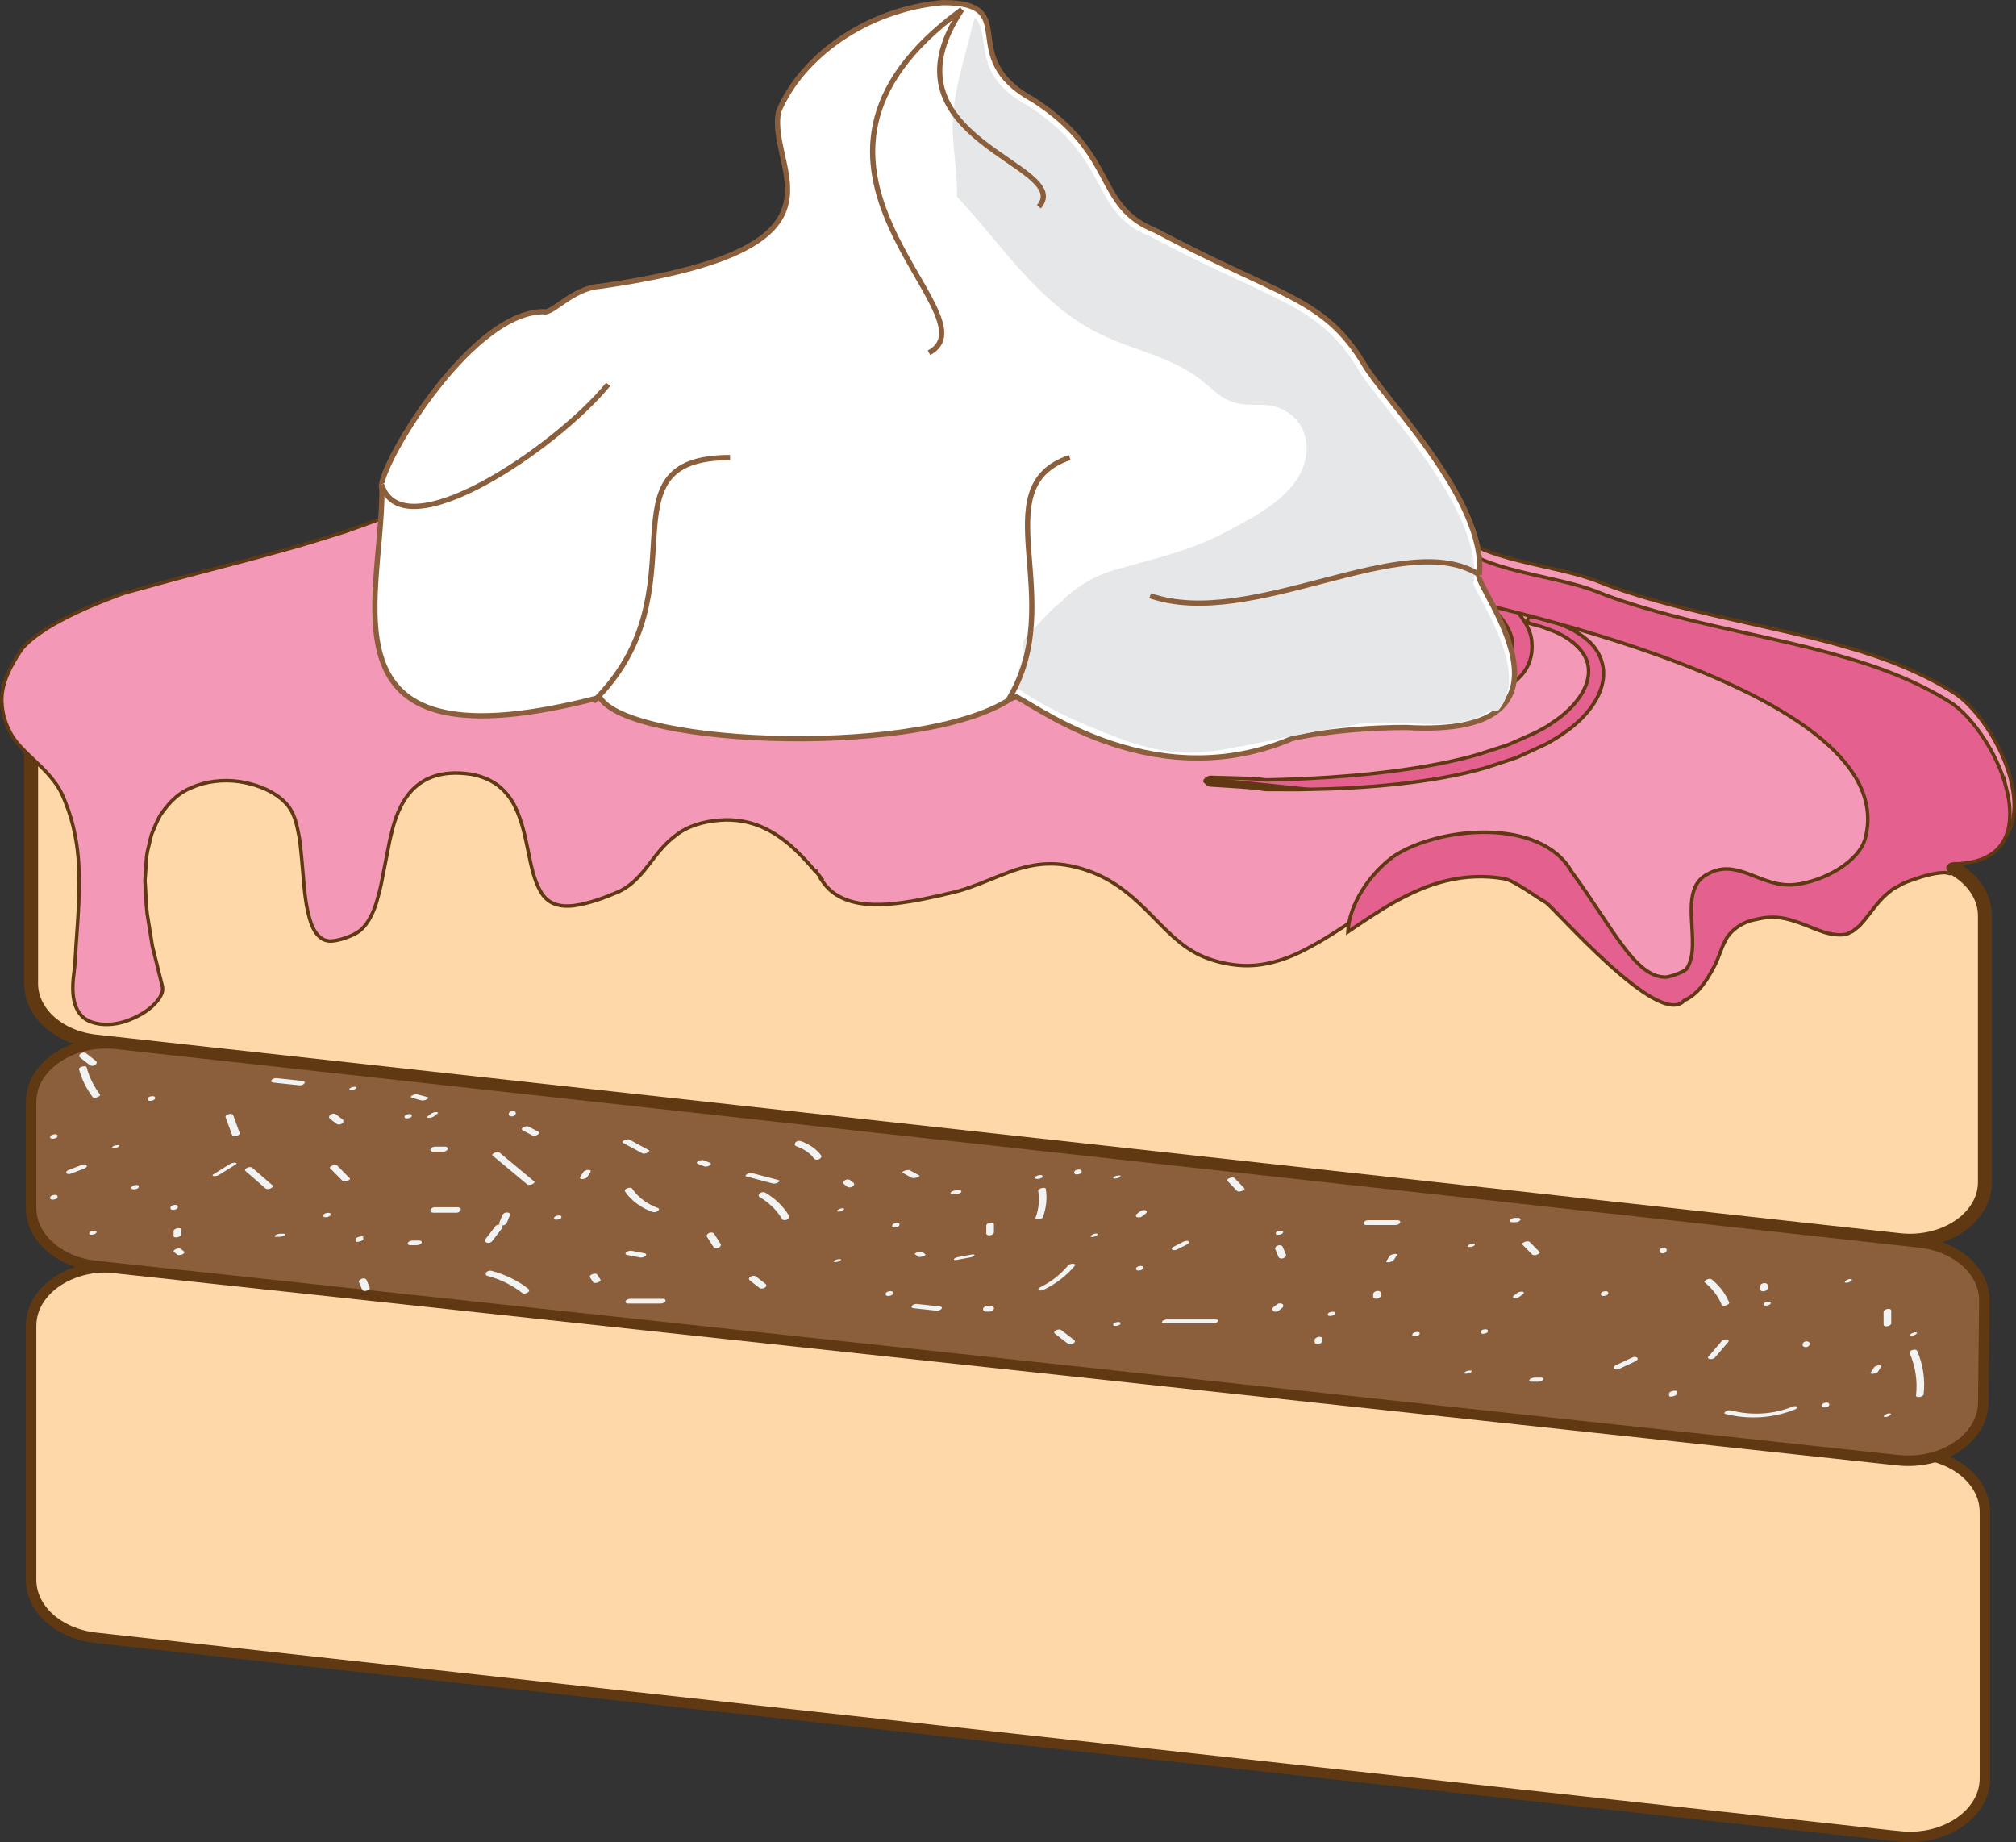 <?xml version="1.0" encoding="UTF-8"?>
<svg id="Layer_1" data-name="Layer 1" xmlns="http://www.w3.org/2000/svg" viewBox="0 0 577.52 527.69">
  <rect x="0" y="0" width="577.52" height="527.69" fill="#333333" stroke="none"/>
  <defs>
    <style>
      .cls-1 {
        fill: #e4608f;
      }

      .cls-1, .cls-2, .cls-3, .cls-4, .cls-5, .cls-6, .cls-7 {
        stroke-miterlimit: 10;
      }

      .cls-1, .cls-3, .cls-4, .cls-6, .cls-7 {
        stroke: #603913;
      }

      .cls-2 {
        fill: #fff;
      }

      .cls-2, .cls-5 {
        stroke: #8b5e3c;
        stroke-width: 1.5px;
      }

      .cls-3 {
        fill: #f498b8;
      }

      .cls-4 {
        fill: #8b5e3c;
      }

      .cls-4, .cls-7 {
        stroke-width: 3px;
      }

      .cls-8 {
        fill: #f1f2f2;
      }

      .cls-5 {
        fill: none;
      }

      .cls-6 {
        stroke-width: 4px;
      }

      .cls-6, .cls-7 {
        fill: #ffd8a9;
      }

      .cls-9 {
        fill: #e6e7e8;
      }
    </style>
  </defs>
  <path class="cls-7" d="M544.09,526.02L27.42,469.13c-10.62-1.17-18.51-8.25-18.51-16.6v-72.77c0-10.14,11.45-17.95,24.35-16.62l516.67,53.34c10.7,1.1,18.69,8.21,18.69,16.62v76.31c0,10.19-11.58,18.03-24.53,16.6Z"/>
  <rect class="cls-1" x="344.39" y="170.63" width="116.09" height="73.41"/>
  <path class="cls-6" d="M544.09,355.23L27.42,298.35c-10.62-1.17-18.51-8.25-18.51-16.6v-72.77c0-10.14,11.45-17.95,24.35-16.62l516.67,53.34c10.7,1.1,18.69,8.21,18.69,16.62v76.31c0,10.19-11.58,18.03-24.53,16.6Z"/>
  <path class="cls-4" d="M543.67,418.26L27.48,362.63c-10.64-1.15-18.57-8.24-18.57-16.61v-30.4c0-10.19,11.58-18.03,24.53-16.6l516.51,56.87c10.68,1.18,18.6,8.34,18.51,16.74l-.32,29.16c-.11,10.12-11.61,17.85-24.47,16.47Z"/>
  <g>
    <path class="cls-3" d="M576.04,223.44c-1.06-4.21-2.9-8.56-5.45-12.8-2.56-4.21-5.8-8.52-10-11.65-9.47-6.19-21.1-10.65-31.62-13.6-20.95-6.22-50.4-10.32-71.64-19.02-4.97-1.83-10.33-2.98-15.06-4.06-4.78-1.08-9.13-2.09-12.65-3.2-3.52-1.08-6.23-2.26-7.97-3.31-1.69-1.04-2.46-1.73-2.46-1.73-.2-.18-.29-.32-.34-.5-.29,.79-.63,1.58-.97,2.37-1.3,2.99-2.75,5.9-4.44,8.67,.15,.04,.29,.07,.48,.11,.63,.11,1.35,.22,2.07,.36,.73,.21,1.55,.43,2.37,.68,1.59,.5,3.52,.93,5.26,1.83,1.84,.79,3.77,1.66,5.46,2.88,1.88,1.08,3.38,2.48,4.87,3.92,2.71,2.98,4.78,6.44,4.88,9.75,.29,3.23-.63,7.26-3.96,10.25-.68,.83-1.74,1.37-2.66,2.02-.92,.65-1.89,1.26-2.99,1.65-1.06,.4-2.13,.83-3.14,1.22-1.11,.22-2.22,.43-3.23,.65-2.07,.54-4.1,.54-5.89,.65-.87,.03-1.69,.07-2.51,.11-.77-.07-1.45-.11-2.13-.18-2.56-.22-4.1-.32-4.1-.32-.83-.25-.48-2.01,.29-2.12h5.89c.68-.07,1.45-.18,2.22-.25,1.55-.21,3.33-.29,5.02-.86,.87-.25,1.74-.47,2.65-.72,.77-.36,1.55-.76,2.37-1.15,.92-.32,1.55-.83,2.22-1.37,.58-.5,1.45-.93,1.79-1.58,2.36-2.27,2.8-5.25,2.61-7.7,0-2.52-1.55-5.32-3.57-7.87-1.21-1.22-2.32-2.52-3.86-3.49-1.3-1.15-2.94-1.98-4.44-2.8-1.45-.9-3.14-1.4-4.54-1.94-.73-.29-1.4-.54-2.03-.79-.67-.18-1.3-.33-1.88-.47-.34-.11-.63-.18-.97-.25-2.22,3.38-4.63,6.58-7.29,9.53-6.22,6.69-13.86,13.41-23.8,18.77-5.02,2.7-10.48,4.85-16.22,6.62-5.74,1.83-11.73,3.2-17.87,4.17-12.26,1.94-25.25,2.19-37.27-.47-5.99-1.4-11.49-3.67-16.22-6.54-.24-.18-.48-.39-.73-.54,.05,.25-.09,.58-.53,.86,0,0-.72,.5-2.22,1.01-1.45,.61-3.72,1.12-6.52,1.51-5.6,.76-13.47,.79-22.21-.03-4.4-.43-8.93-.94-13.76-1.98-4.78-1.04-9.66-2.95-13.32-5.93-.19-.15-.34-.32-.53-.51-.29,.29-.87,.54-1.65,.68,0,0-1.4,.25-4,.72-2.66,.36-6.42,1.19-11.39,1.55-2.46,.36-5.22,.29-8.21,.25-1.54,.04-3.09-.14-4.63-.32-1.64-.11-3.24-.4-4.88-.79-6.56-1.4-13.51-4.32-18.78-8.95-1.16-.94-2.22-1.94-3.23-3.02-.33-.04-.68-.11-.72-.25,0,0,0-.25-.1-.65-7.82-9.1-9.95-22.04-2.99-32.83,3.86-6.15,9.8-11.22,15.98-15.57,6.27-4.35,12.99-7.91,19.55-10.89,6.52-2.95,13.86-5.72,21.72-8.06,3.96-1.15,8.07-2.19,12.26-3.02,1.06-.22,2.12-.47,3.19-.65l1.64-.25,.44-.07h.05c.1,.04,.05-.04,.05-.07l-.1-2.34c.19-4.14,1.06-8.16,2.32-12.08-1.6,.04-4.16-.04-7.87,.29,0,0-4.54,.18-12.79,1.98-8.25,1.8-20.03,5.32-34.28,10.72-14.24,5.43-31.14,12.59-49.53,21.68-4.64,2.23-9.03,4.71-14,7.23-2.41,1.26-4.92,2.52-7.39,3.81-2.65,1.11-5.31,2.27-8.01,3.42-2.7,1.19-5.46,2.3-8.35,3.27-2.85,1.04-5.8,2.09-8.69,3.13-6.03,1.83-12.07,3.85-18.44,5.54-12.6,3.56-25.87,6.76-39.25,10.54l-5.07,1.36c-1.4,.36-3.14,1.15-4.68,1.69-3.19,1.22-6.37,2.55-9.46,3.99-6.03,2.84-12.12,6.22-15.84,10.43-3.28,4.74-6.13,10.07-5.84,15.39,.1,2.66,.78,5.43,2.08,7.95,1.06,2.55,3.23,4.78,5.55,7.05,2.32,2.27,5.02,4.6,7.1,7.34,2.27,2.73,3.33,5.86,4.4,8.77,2.02,5.9,2.9,12.08,2.99,18.2,.15,6.11-.29,12.19-.72,18.27-.29,3.13-.24,5.9-.67,9.24-.39,2.95-.63,5.9-.05,8.63,.58,2.77,2.13,5.14,4.92,6.11,2.9,1.08,6.57,.9,9.85-.18,.53-.18,1.01-.36,1.5-.58,2.7-1.08,5.21-2.66,6.95-4.53,1.01-1.08,1.79-2.26,2.07-3.38,.1-.57,.1-1.04,0-1.58l-.58-2.3-2.27-9.17-1.5-9.31c-.34-3.13-.39-6.26-.63-9.42l.34-4.74c.05-1.59,.2-3.13,.63-4.75,.43-1.54,.62-3.16,1.3-4.71,.72-1.55,1.25-3.13,2.17-4.64,2.07-2.95,4.54-6.04,8.88-7.8,4.1-1.87,9.12-2.41,13.71-1.76,4.4,.72,8.55,2.12,11.83,4.82l.34,.25c.29,.25,.58,.5,.82,.79,2.8,2.73,3.43,6.19,4.15,9.89,.67,4.24,.92,8.95,1.4,13.99,.24,2.48,.53,5.07,1.11,7.62,.58,2.45,1.35,5.14,3.04,6.83,.82,.83,1.69,1.29,2.75,1.44,1.07,.18,2.57-.11,4.01-.54,1.45-.43,3.14-1.11,4.2-1.76,1.06-.61,2.03-1.58,2.8-2.66,1.83-2.55,2.85-5.68,3.62-8.88,0-.04,.05-.07,.05-.11,.19-.76,.34-1.55,.53-2.3,.82-4.17,1.64-8.34,2.46-12.55,.97-4.24,2.03-8.67,5.12-12.87,1.54-2.09,3.91-4.17,7.14-5.33,3.28-1.18,6.85-1.26,10.04-.86,2.65,.29,5.41,1.22,7.53,2.55,.53,.29,.97,.61,1.4,.97,2.32,1.87,3.76,4.03,4.77,6.15,2.03,4.28,2.8,8.52,3.67,12.59,.82,4.03,1.59,8.06,3.47,11.33,1.83,3.42,5.12,4.75,9.66,4.17,4.34-.58,9.07-2.37,12.89-4.03,1.21-.58,2.27-1.29,3.29-2.09,1.93-1.54,3.52-3.41,5.02-5.36,2.32-2.95,4.49-6.11,7.97-8.66,3.33-2.7,8.21-4.03,12.55-4.32,4.39-.4,8.88,.5,12.21,2.01,3.38,1.51,5.89,3.38,8.02,5.18,2.36,2.08,4.2,4.06,5.79,5.86,.48,.54,.92,1.08,1.35,1.58l.15-.04v.04l.1,.07c.05,.11,.14,.18,.19,.29,.34,.43,.82,1.08,1.35,1.76l-.19,.07c.96,1.47,2.07,2.84,3.52,3.92,2.12,1.58,4.68,2.55,7.43,3.02,5.55,.93,11.15,.07,15.4-.61,3.86-.68,6.66-1.37,8.59-1.76l.19-.07h.05c.14-.04,.29-.07,.43-.11,.19-.04,.29-.07,.43-.11,2.17-.43,4.3-1.04,6.38-1.76,3.95-1.37,7.86-3.13,12.07-4.68,3.33-1.19,7.15-2.16,11.15-2.16,3.96-.04,7.77,.86,11.1,2.05,6.76,2.41,11.78,6.58,15.88,10.61,1.69,1.65,3.33,3.34,4.93,4.96,2.32,2.34,4.63,4.53,7.29,6.37,2.27,1.54,4.68,2.77,7.48,3.6,2.8,.9,5.65,1.4,8.55,1.54,5.75,.25,11.35-1.4,16.22-3.74,4.88-2.37,9.27-5.14,13.57-7.98,4.39-2.95,8.74-5.93,13.37-8.56,4.64-2.55,9.56-4.89,15.01-6.19,5.41-1.33,11.25-1.58,16.66-.61,2.71,.25,5.5,1.4,7.63,2.52,2.22,1.15,4.05,2.52,5.89,3.85,.44,.36,.87,.68,1.26,1.04,2.99,2.44,5.6,5,8.06,7.48,5.65,5.68,10.57,11.33,16.17,15.9,.53,.43,1.06,.86,1.64,1.26,2.32,1.73,4.88,3.16,7.44,3.6,3.19,.57,5.98-1.23,8.01-3.35,2.03-2.19,3.47-4.68,4.73-7.09,1.26-2.37,1.84-4.89,3.19-7.41,1.21-2.52,4.1-4.75,7.34-5.72,1.69-.32,3.14-.79,4.88-.9,1.74-.14,3.43,0,4.97,.33,6.03,1.37,10.04,4.17,14.34,4.6,1.01,.14,2.03,.14,2.99,0,.58,.03,1.35-.61,2.17-.9,.68-.47,1.26-1.04,1.93-1.51,.53-.61,1.06-1.19,1.55-1.76,1.93-2.37,3.52-4.67,5.35-6.51,.92-.93,1.98-1.69,2.8-2.41,1.12-.58,2.08-1.12,2.9-1.58,1.79-.83,3.14-1.19,4.06-1.51,.92-.32,1.35-.47,1.35-.47,1.6-.47,3-.79,4.3-1.01,1.35-.15,2.37-.4,3.76,.07,.58,.14,.77-.37,.77-.02h1.01c.05-.68,.19-.2,.29-.63h-.67c-2.66-.04-2.22-2.09,0-2.16,0,0,1.06,.04,2.95-.18,1.83-.25,4.64-.68,7.19-2.27,2.61-1.47,4.64-4.21,5.46-7.62,.77-3.45,.53-7.48-.53-11.65Zm-127.65-13.77c-1.64,1.26-3.52,2.34-5.36,3.38-1.93,.9-3.87,1.8-5.75,2.66-.97,.43-1.88,.9-2.85,1.3-.96,.32-1.93,.65-2.94,.97-1.93,.65-3.81,1.26-5.65,1.87-14.91,4.42-35.14,6.04-51.13,6.26-4,.14-7.77,0-11.15,.04-.39-.04-.82,.04-1.55-.07-.63-.11-.72-.11-1.16-.18-.77-.11-1.5-.18-2.18-.25-1.5-.1-2.8-.21-4.05-.32-4.97-.32-7.97-.5-7.97-.5-.39-.07-.67-.25-.87-.43l-.14-.18-.05-.11-.05-.04c.05-.07-.05,.11-.39-.29,.1-.5,.29-.32,.29-.36l.05,.04s.09,.03,.09,.07c.05,.07,.05,.11,.05,.18v.04s.05,.03,.1,.03c.14,.04,.19-.25,.05-.32-.19-.39,.05-.29,.1-.47,.24-.18,.53-.29,.92-.32,0,0,3.04,.07,8.06,.22,1.26,.03,2.66,.11,4.15,.18,.77,.03,1.59,.11,2.42,.18l1.16,.14c.1,.04,.48,0,.97,0,3.33-.14,7.05-.14,11.01-.39,15.69-.72,35.24-2.84,49.29-7.01,1.7-.58,3.48-1.15,5.31-1.73,.92-.29,1.83-.61,2.75-.9,.92-.36,1.74-.76,2.66-1.15,1.74-.79,3.57-1.58,5.36-2.38,1.69-.9,3.43-1.79,4.88-2.91,6.28-4.1,10.67-10,10.23-15.28-.29-5.39-5.65-8.99-9.65-10.71-2.12-.79-3.76-1.51-5.07-1.76-1.26-.36-1.93-.54-1.93-.54-1.5-.43-.77-2.41,.87-2.05,0,0,.72,.14,2.08,.47,1.4,.25,3.28,.94,5.65,1.76,1.16,.47,2.37,1.08,3.72,1.73,1.21,.75,2.61,1.54,3.77,2.59,2.56,1.98,4.35,5,4.78,8.27,.87,6.69-4.11,13.59-10.87,18.3Z"/>
    <path class="cls-1" d="M574.79,225.9c-1.05-4.17-2.87-8.49-5.41-12.7-2.54-4.17-5.75-8.45-9.92-11.55-9.39-6.14-20.93-10.56-31.37-13.49-20.78-6.17-50-10.24-71.07-18.87-4.93-1.82-10.25-2.96-14.94-4.03-4.74-1.07-9.05-2.07-12.55-3.18-3.5-1.07-6.18-2.25-7.9-3.28-1.68-1.04-2.44-1.71-2.44-1.71-.19-.18-.29-.32-.33-.5-.29,.78-12.03,11.41-12.36,12.2,1.39,1.18,139.52,25.7,127.87,71.24-1.75,6.84-11.97,12.49-20.35,13.38-9.58,.89-16.14-7.67-24.52-3.21-9.58,4.46-1.52,20.14-6.31,27.27-.61,.9-4.78,2.4-6.04,2.42-8.76,.1-15.15-14.16-26.92-30.18-8.85-15.78-38.37-12.95-51.14-4.33-6.8,5.07-12.59,13.63-12.97,21.55,4.35-2.93,8.67-5.89,13.26-8.49,4.6-2.53,9.48-4.85,14.89-6.14,5.37-1.32,11.16-1.57,16.52-.61,2.68,.25,9.89,5.67,12,6.78,2.08,1.08,32.53,36.57,39.68,28.09,1.51-.63,2.86-1.67,3.97-2.83,2.01-2.18,3.45-4.64,4.69-7.03,1.25-2.35,1.82-4.85,3.16-7.35,1.2-2.5,4.07-4.71,7.28-5.67,1.68-.32,3.11-.78,4.84-.89,1.72-.14,3.4,0,4.93,.32,5.99,1.35,9.96,4.14,14.22,4.56,1.01,.14,2.01,.14,2.97,0,.57,.03,1.34-.61,2.15-.89,.67-.46,1.25-1.04,1.92-1.5,.53-.61,1.05-1.18,1.53-1.75,1.91-2.35,3.49-4.64,5.31-6.46,.91-.93,1.96-1.68,2.78-2.39,1.11-.57,2.06-1.11,2.87-1.57,1.77-.82,3.11-1.18,4.03-1.5,.91-.32,1.34-.46,1.34-.46,1.58-.46,2.97-.79,4.27-1,1.34-.14,2.35-.39,3.73,.07,.57,.14,.77-.64,.77-.28h1.01c.05-.68,.19,.06,.29-.36h-.67c-2.64-.04-2.21-2.07,0-2.14,0,0,1.05,.04,2.92-.18,1.82-.25,4.6-.68,7.13-2.25,2.59-1.46,4.6-4.17,5.41-7.56,.77-3.43,.53-7.42-.53-11.56Z"/>
  </g>
  <path class="cls-8" d="M32.41,328.88c.46,0,1.18-.09,1.54-.41,.26-.23,.37-.46-.12-.46-.46,0-1.18,.09-1.54,.41-.26,.23-.37,.46,.12,.46h0Z"/>
  <path class="cls-8" d="M49.49,346.57c.46,0,1.23-.13,1.42-.64,.17-.45-.15-.8-.63-.8-.46,0-1.23,.13-1.42,.64-.17,.45,.15,.8,.63,.8h0Z"/>
  <path class="cls-8" d="M68.66,324.52l-1.86-5.08c-.17-.45-.87-.41-1.25-.3-.3,.09-1.1,.42-.93,.88l1.86,5.08c.17,.45,.87,.41,1.25,.3,.3-.09,1.1-.42,.93-.88h0Z"/>
  <path class="cls-8" d="M42.96,315.33c.44,0,1.24-.14,1.43-.62,.17-.45-.15-.74-.62-.74s-1.24,.14-1.43,.62c-.17,.45,.15,.74,.62,.74h0Z"/>
  <path class="cls-8" d="M94.54,334.61l3.63,3.68c.12,.12,.43,.11,.56,.11,.28-.01,.59-.08,.85-.18,.2-.08,.93-.4,.63-.7l-3.63-3.68c-.12-.12-.43-.11-.56-.11-.28,.01-.59,.08-.85,.18-.2,.08-.93,.4-.63,.7h0Z"/>
  <path class="cls-8" d="M124.29,347.37c2.17,0,4.35,0,6.52,0,.47,0,1.14-.36,1.2-.87,.06-.57-.58-.7-1-.7h-6.52c-.47,0-1.14,.36-1.2,.87-.06,.57,.58,.7,1,.7h0Z"/>
  <path class="cls-8" d="M168.23,337.15l.93-1.45c.09-.14,.13-.29,0-.42-.07-.06-.15-.1-.24-.12-.11-.04-.22-.05-.34-.05-.29,0-.59,.06-.85,.17l-.25,.12c-.13,.07-.25,.17-.34,.29l-.93,1.45c-.09,.14-.13,.29,0,.42,.07,.06,.15,.1,.24,.12,.11,.04,.22,.05,.34,.05,.29,0,.59-.06,.85-.17l.25-.12c.13-.07,.25-.17,.34-.29h0Z"/>
  <path class="cls-8" d="M154.21,324.18l-2.77-1.48c-.2-.11-.5-.1-.72-.08-.27,.03-.59,.13-.82,.28-.16,.1-.38,.26-.41,.46-.02,.18,.06,.31,.22,.39,.92,.49,1.84,.99,2.77,1.48,.2,.11,.5,.1,.72,.08,.27-.03,.59-.13,.82-.28,.16-.1,.38-.26,.41-.46,.02-.18-.06-.31-.22-.39h0Z"/>
  <path class="cls-8" d="M81.32,353.4h-.93c-.27,0-.53,.04-.79,.11-.14,.04-.28,.08-.41,.14-.12,.04-.23,.1-.33,.16l-.15,.11c-.07,.05-.11,.12-.1,.21l.06,.08c.1,.05,.21,.07,.32,.07h.93c.27,0,.53-.04,.79-.11,.14-.04,.28-.08,.41-.14,.12-.04,.23-.1,.33-.16l.15-.11c.07-.05,.11-.12,.1-.21l-.06-.08c-.1-.05-.21-.07-.32-.07h0Z"/>
  <path class="cls-8" d="M117.46,356.67h1.86c.29,0,.58-.05,.85-.16,.19-.09,.47-.25,.58-.45,.08-.15,.13-.34-.01-.49-.15-.15-.39-.22-.59-.22h-1.86c-.29,0-.58,.05-.85,.16-.19,.09-.47,.25-.58,.45-.08,.15-.13,.34,.01,.49,.15,.15,.39,.22,.59,.22h0Z"/>
  <path class="cls-8" d="M179.61,359.47l3.73,.73c.26,.05,.55,.02,.81-.05,.24-.06,.54-.19,.73-.37,.11-.11,.28-.29,.22-.47s-.24-.26-.42-.3l-3.73-.73c-.26-.05-.55-.02-.81,.05-.24,.06-.54,.19-.73,.37-.11,.11-.28,.29-.22,.47s.24,.26,.42,.3h0Z"/>
  <path class="cls-8" d="M239.16,361.51c.46,0,1.18-.1,1.54-.41,.26-.23,.38-.42-.11-.42-.46,0-1.18,.1-1.54,.41-.26,.23-.38,.42,.11,.42h0Z"/>
  <path class="cls-8" d="M240.34,347.07c.65,0,2.36-.97,.92-.97-.65,0-2.36,.97-.92,.97h0Z"/>
  <path class="cls-8" d="M223.09,338.05c-2.51-.67-5.02-1.34-7.53-2-.5-.13-1.08,0-1.53,.25-.21,.11-.74,.55-.24,.68l7.53,2c.5,.13,1.08,0,1.53-.25,.21-.11,.74-.55,.24-.68h0Z"/>
  <path class="cls-8" d="M203.44,333.1l-1.86-.74c-.22-.09-.48-.08-.71-.05-.27,.04-.59,.13-.82,.27l-.2,.13c-.1,.08-.18,.17-.22,.29-.03,.16,.05,.28,.21,.35l1.86,.74c.22,.09,.48,.08,.71,.05,.27-.04,.59-.13,.82-.27l.2-.13c.1-.08,.18-.17,.22-.29,.03-.16-.05-.28-.21-.35h0Z"/>
  <path class="cls-8" d="M179.05,341.29c1.84,2.75,4.72,4.71,7.78,5.85,.5,.19,1.09,.08,1.54-.2,.26-.16,.69-.68,.18-.87-2.98-1.11-5.71-2.97-7.49-5.64-.26-.39-1.11-.18-1.44-.03s-.85,.49-.57,.89h0Z"/>
  <path class="cls-8" d="M202.55,354.32l1.86,2.9c.12,.19,.41,.28,.62,.31,.27,.03,.61-.02,.86-.15,.41-.21,.81-.65,.51-1.12l-1.86-2.9c-.12-.19-.41-.28-.62-.31-.27-.03-.61,.02-.86,.15-.41,.21-.81,.65-.51,1.12h0Z"/>
  <path class="cls-8" d="M214.81,366.77l2.79,2.18c.18,.14,.52,.16,.73,.14,.27-.02,.6-.13,.82-.29,.17-.13,.37-.32,.39-.54s-.08-.36-.25-.5l-2.79-2.18c-.18-.14-.52-.16-.73-.14-.27,.02-.6,.13-.82,.29-.17,.13-.37,.32-.39,.54s.08,.36,.25,.5h0Z"/>
  <path class="cls-8" d="M151.34,369.17c-3.08-2.42-6.71-4.12-10.49-5.14-.52-.14-1.17,0-1.54,.41-.31,.36-.22,.86,.27,1,3.65,.99,7.09,2.61,10.07,4.95,.72,.56,2.64-.46,1.69-1.21h0Z"/>
  <path class="cls-8" d="M140.96,355.54c.93-1.21,1.87-2.42,2.8-3.63,.14-.18,.23-.4,.17-.63-.06-.21-.26-.39-.46-.46-.5-.17-1.2-.03-1.54,.41-.93,1.21-1.87,2.42-2.8,3.63-.14,.18-.23,.4-.17,.63,.06,.21,.26,.39,.46,.46,.5,.17,1.2,.03,1.54-.41h0Z"/>
  <path class="cls-8" d="M145.14,350.36l.91-2.18c.08-.2,.1-.4-.04-.58s-.4-.28-.61-.3c-.29-.02-.6,.02-.86,.15-.22,.11-.46,.27-.56,.5l-.91,2.18c-.08,.2-.1,.4,.04,.58s.4,.28,.61,.3c.29,.02,.6-.02,.86-.15,.22-.11,.46-.27,.56-.5h0Z"/>
  <path class="cls-8" d="M127.57,328.44h-2.79c-.3,0-.58,.03-.86,.16-.2,.09-.47,.27-.57,.48-.08,.18-.11,.39,.03,.55s.39,.27,.61,.27h2.79c.3,0,.58-.03,.86-.16,.2-.09,.47-.27,.57-.48,.08-.18,.11-.39-.03-.55s-.39-.27-.61-.27h0Z"/>
  <path class="cls-8" d="M98.11,320.62l-1.89-1.43c-.2-.15-.5-.2-.75-.19-.27,.02-.61,.13-.82,.3-.18,.15-.36,.36-.37,.61s.08,.44,.27,.58l1.89,1.43c.2,.15,.5,.2,.75,.19,.27-.02,.61-.13,.82-.3,.18-.15,.36-.36,.37-.61s-.08-.44-.27-.58h0Z"/>
  <path class="cls-8" d="M258.52,335.92c.92,.5,1.84,.99,2.76,1.49,.15,.08,.39,.06,.55,.05,.28-.03,.58-.1,.85-.19,.2-.08,.45-.16,.61-.31,.07-.07,.18-.19,.05-.27l-2.76-1.49c-.15-.08-.39-.06-.55-.05-.28,.03-.58,.1-.85,.19-.2,.08-.45,.16-.61,.31-.07,.07-.18,.19-.05,.27h0Z"/>
  <path class="cls-8" d="M272.95,342.04h.93c.14,0,.28-.02,.42-.05,.15-.03,.29-.07,.43-.12,.12-.04,.24-.1,.35-.18,.09-.05,.18-.12,.25-.2l.08-.14c.03-.1,0-.18-.07-.24l-.14-.08c-.14-.05-.29-.07-.43-.06h-.93c-.14,0-.28,.02-.42,.05-.15,.03-.29,.07-.43,.12-.12,.04-.24,.1-.35,.18-.09,.05-.18,.12-.25,.2l-.08,.14c-.03,.1,0,.18,.07,.24l.14,.08c.14,.05,.29,.07,.43,.06h0Z"/>
  <path class="cls-8" d="M282.54,351.03v2.18c-.02,.1,0,.2,.05,.28,.04,.1,.1,.17,.2,.22,.2,.13,.51,.17,.73,.15,.29-.03,.59-.12,.82-.29,.16-.13,.39-.32,.39-.55v-2.18c.02-.1,0-.2-.05-.28-.04-.1-.1-.17-.2-.22-.2-.13-.51-.17-.73-.15-.29,.03-.59,.12-.82,.29-.16,.13-.39,.32-.39,.55h0Z"/>
  <path class="cls-8" d="M278.29,359.37c-1.25,.23-2.49,.46-3.74,.69-.28,.05-.57,.13-.83,.26-.12,.06-.39,.19-.44,.34-.14,.37,.76,.24,.87,.22l3.74-.69c.28-.05,.57-.13,.83-.26,.12-.06,.39-.19,.44-.34,.14-.37-.76-.24-.87-.22h0Z"/>
  <path class="cls-8" d="M254.37,371.23c.45,0,1.24-.13,1.43-.63,.17-.45-.15-.77-.62-.77-.45,0-1.24,.13-1.43,.63-.17,.45,.15,.77,.62,.77h0Z"/>
  <path class="cls-8" d="M261.8,374.74l6.52,.7c.47,.05,1.17-.19,1.43-.59,.29-.45-.25-.61-.59-.64l-6.52-.7c-.47-.05-1.17,.19-1.43,.59-.29,.45,.25,.61,.59,.64h0Z"/>
  <path class="cls-8" d="M282.62,375.7h.93c.15,0,.3-.04,.44-.1,.14-.04,.27-.11,.38-.2,.11-.07,.19-.17,.25-.28,.07-.09,.11-.2,.12-.31l-.02-.22c-.04-.15-.13-.26-.25-.35l-.21-.11c-.17-.06-.35-.08-.53-.07h-.93c-.15,0-.3,.04-.44,.1-.14,.04-.27,.11-.38,.2-.11,.07-.19,.17-.25,.28-.07,.09-.11,.2-.12,.31l.02,.22c.04,.15,.13,.26,.25,.35l.21,.11c.17,.06,.35,.08,.53,.07h0Z"/>
  <path class="cls-8" d="M299.2,369.35c3.32-1.66,6.35-3.94,8.72-6.81,.33-.39-.28-.56-.57-.56-.49,0-1.12,.18-1.44,.57-2.19,2.65-4.98,4.72-8.04,6.25-.3,.15-.64,.56-.21,.77,.45,.22,1.13-.02,1.53-.22h0Z"/>
  <path class="cls-8" d="M312.99,354.34c.67,0,2.35-1,.91-1-.67,0-2.35,1-.91,1h0Z"/>
  <path class="cls-8" d="M327.17,348.43l.93-.73c.11-.06,.19-.14,.26-.24,.07-.07,.12-.16,.14-.27,.02-.1,0-.18-.05-.26-.04-.09-.1-.16-.19-.2l-.2-.08c-.17-.04-.35-.05-.52-.03l-.29,.05c-.19,.05-.36,.13-.53,.23l-.93,.73c-.11,.06-.19,.14-.26,.24-.07,.07-.12,.16-.14,.27-.02,.1,0,.18,.05,.26,.04,.09,.1,.16,.19,.2l.2,.08c.17,.04,.35,.05,.52,.03l.29-.05c.19-.05,.36-.13,.53-.23h0Z"/>
  <path class="cls-8" d="M365.31,357.79l.91,2.18c.03,.11,.08,.2,.17,.27,.08,.09,.17,.15,.29,.19,.25,.09,.58,.1,.83,.02s.54-.21,.71-.43c.12-.17,.26-.42,.17-.63l-.91-2.18c-.03-.11-.08-.2-.17-.27-.08-.09-.17-.15-.29-.19-.25-.09-.58-.1-.83-.02s-.54,.21-.71,.43c-.12,.17-.26,.42-.17,.63h0Z"/>
  <path class="cls-8" d="M365.8,373.63l-.93,.73c-.11,.08-.19,.17-.25,.28-.07,.09-.11,.2-.12,.32-.02,.12,0,.22,.06,.32,.04,.11,.11,.19,.21,.26l.21,.11c.17,.06,.35,.09,.53,.07l.3-.05c.19-.05,.36-.13,.52-.25l.93-.73c.11-.08,.19-.17,.25-.28,.07-.09,.11-.2,.12-.32,.02-.12,0-.22-.06-.32-.04-.11-.11-.19-.21-.26l-.21-.11c-.17-.06-.35-.09-.53-.07l-.3,.05c-.19,.05-.36,.13-.52,.25h0Z"/>
  <path class="cls-8" d="M348.34,377.95h-13.97c-.45,0-1.18,.16-1.44,.57s.23,.54,.56,.54h13.97c.45,0,1.18-.16,1.44-.57s-.23-.54-.56-.54h0Z"/>
  <path class="cls-8" d="M319.52,379.8c.38,0,1.27-.15,1.44-.57s-.14-.56-.57-.56c-.38,0-1.27,.15-1.44,.57s.14,.56,.57,.56h0Z"/>
  <path class="cls-8" d="M307.69,383.83l-3.74-2.89c-.17-.13-.53-.13-.72-.11-.27,.03-.6,.13-.82,.29-.16,.11-.38,.28-.4,.5s.07,.32,.24,.44l3.74,2.89c.17,.13,.53,.13,.72,.11,.27-.03,.6-.13,.82-.29,.16-.11,.38-.28,.4-.5s-.07-.32-.24-.44h0Z"/>
  <path class="cls-8" d="M326.07,363.93c.43,0,1.24-.14,1.43-.61,.18-.44-.15-.7-.61-.7s-1.24,.14-1.43,.61c-.18,.44,.15,.7,.61,.7h0Z"/>
  <path class="cls-8" d="M337.42,357.8l2.8-1.44c.15-.08,.38-.27,.42-.45,.04-.17-.07-.31-.22-.38-.49-.21-1.09-.02-1.54,.21l-2.8,1.44c-.15,.08-.38,.27-.42,.45-.04,.17,.07,.31,.22,.38,.49,.21,1.09,.02,1.54-.21h0Z"/>
  <path class="cls-8" d="M398.05,359.83l-.93,1.45c-.09,.13,.1,.23,.19,.26,.1,.03,.2,.04,.31,.03,.13,0,.26,0,.39-.03,.28-.05,.57-.13,.83-.26,.17-.09,.33-.19,.44-.36l.93-1.45c.09-.13-.1-.23-.19-.26-.1-.03-.2-.04-.31-.03-.13,0-.26,0-.39,.03-.28,.05-.57,.13-.83,.26-.17,.09-.33,.19-.44,.36h0Z"/>
  <path class="cls-8" d="M393.37,370.62v.73c-.02,.11,0,.2,.06,.28,.04,.1,.1,.17,.2,.23,.1,.07,.21,.11,.33,.12,.13,.04,.27,.04,.4,.03l.3-.05c.19-.05,.36-.13,.52-.24l.19-.17c.1-.11,.17-.24,.2-.38v-.73c.02-.11,0-.2-.06-.28-.04-.1-.1-.17-.2-.23-.1-.07-.21-.11-.33-.12-.13-.04-.27-.04-.4-.03l-.3,.05c-.19,.05-.36,.13-.52,.24l-.19,.17c-.1,.11-.17,.24-.2,.38h0Z"/>
  <path class="cls-8" d="M405.22,382.75c.4,0,1.26-.14,1.44-.59s-.14-.63-.59-.63c-.4,0-1.26,.14-1.44,.59s.14,.63,.59,.63h0Z"/>
  <path class="cls-8" d="M424.78,382.06c.43,0,1.24-.14,1.43-.61,.18-.44-.15-.7-.6-.7s-1.24,.14-1.43,.61c-.18,.44,.15,.7,.6,.7h0Z"/>
  <path class="cls-8" d="M435.37,371.39l.93-.73c.08-.05,.14-.13,.18-.21,.05-.06,.06-.13,.04-.21-.02-.08-.07-.13-.14-.16-.08-.06-.17-.09-.27-.09-.27-.04-.55,0-.81,.07s-.51,.18-.73,.35l-.93,.73c-.08,.05-.14,.13-.18,.21-.05,.06-.06,.13-.04,.21,.02,.08,.07,.13,.14,.16,.08,.06,.17,.09,.27,.09,.27,.04,.55,0,.81-.07s.51-.18,.73-.35h0Z"/>
  <path class="cls-8" d="M420.77,357.2c.47,0,1.18-.07,1.54-.41,.25-.24,.37-.51-.14-.51-.47,0-1.18,.07-1.54,.41-.25,.24-.37,.51,.14,.51h0Z"/>
  <path class="cls-8" d="M400.46,349.52h-8.38c-.5,0-1.16,.15-1.43,.62-.24,.44,.21,.76,.62,.76h8.38c.5,0,1.16-.15,1.43-.62,.24-.44-.21-.76-.62-.76h0Z"/>
  <path class="cls-8" d="M366.09,353.7c.39,0,1.27-.15,1.44-.58s-.14-.59-.58-.59c-.39,0-1.27,.15-1.44,.58s.14,.59,.58,.59h0Z"/>
  <path class="cls-8" d="M351.6,338.25l2.8,2.9c.13,.13,.41,.15,.58,.15,.28,0,.6-.07,.85-.18,.23-.1,.93-.45,.6-.79l-2.8-2.9c-.13-.13-.41-.15-.58-.15-.28,0-.6,.07-.85,.18-.23,.1-.93,.45-.6,.79h0Z"/>
  <path class="cls-8" d="M381,376.95c.4,0,1.26-.14,1.43-.59s-.14-.63-.59-.63c-.4,0-1.26,.14-1.43,.59s.14,.63,.59,.63h0Z"/>
  <path class="cls-8" d="M376.61,383.71v.73c-.02,.09,0,.18,.05,.25,.03,.09,.1,.15,.19,.19,.1,.06,.21,.09,.33,.1,.13,.03,.26,.03,.4,.01l.29-.06c.19-.05,.36-.13,.53-.23l.19-.15c.1-.09,.17-.21,.21-.34v-.73c.02-.09,0-.18-.05-.25-.03-.09-.1-.15-.19-.19-.1-.06-.21-.09-.33-.1-.13-.03-.26-.03-.4-.01l-.29,.06c-.19,.05-.36,.13-.53,.23l-.19,.15c-.1,.09-.17,.21-.21,.34h0Z"/>
  <path class="cls-8" d="M419.84,393.48c.47,0,1.18-.08,1.54-.41,.25-.23,.37-.49-.13-.49-.47,0-1.18,.08-1.54,.41-.25,.23-.37,.49,.13,.49h0Z"/>
  <path class="cls-8" d="M438.74,395.78h1.86c.28,0,.59-.07,.85-.17,.19-.08,.47-.22,.59-.41,.08-.13,.14-.29,0-.42-.15-.14-.39-.17-.58-.17h-1.86c-.28,0-.59,.07-.85,.17-.19,.08-.47,.22-.59,.41-.08,.13-.14,.29,0,.42,.15,.14,.39,.17,.58,.17h0Z"/>
  <path class="cls-8" d="M463.84,392.11l4.66-2.18c.31-.14,.9-.61,.55-.99s-1.04-.28-1.46-.09l-4.66,2.18c-.31,.14-.9,.61-.55,.99s1.04,.28,1.46,.09h0Z"/>
  <path class="cls-8" d="M459.25,371.22c.44,0,1.24-.13,1.43-.62,.17-.45-.15-.75-.62-.75-.44,0-1.24,.13-1.43,.62-.17,.45,.15,.75,.62,.75h0Z"/>
  <path class="cls-8" d="M441,358.58l-2.84-2.87c-.13-.13-.41-.15-.57-.15-.28,0-.6,.07-.85,.18-.22,.09-.93,.45-.6,.78l2.84,2.87c.13,.13,.41,.15,.57,.15,.28,0,.6-.07,.85-.18,.22-.09,.93-.45,.6-.78h0Z"/>
  <path class="cls-8" d="M433.16,350.1h.93c.29,0,.59-.06,.85-.17,.13-.05,.24-.11,.34-.2,.09-.06,.17-.13,.24-.23l.08-.16c.03-.11,0-.2-.08-.29l-.14-.1c-.14-.06-.29-.09-.44-.09h-.93c-.29,0-.59,.06-.85,.17-.13,.05-.24,.11-.34,.2-.09,.06-.17,.13-.24,.23l-.08,.16c-.03,.11,0,.2,.08,.29l.14,.1c.14,.06,.29,.09,.44,.09h0Z"/>
  <path class="cls-8" d="M476.33,359.01c1.26,0,1.65-1.64,.18-1.64-1.26,0-1.65,1.64-.18,1.64h0Z"/>
  <path class="cls-8" d="M488.39,367.37c2.06,1.7,3.78,3.82,4.79,6.31,.18,.43,.88,.36,1.23,.25,.26-.08,1.12-.41,.94-.84-1.05-2.58-2.81-4.82-4.95-6.58-.38-.31-1.02-.21-1.44-.02-.21,.1-.97,.55-.58,.87h0Z"/>
  <path class="cls-8" d="M493.24,384.11c-1.24,1.45-2.48,2.9-3.73,4.35-.12,.14-.26,.3-.21,.5,.05,.18,.26,.29,.43,.33,.27,.06,.55,.04,.81-.04,.25-.07,.55-.18,.72-.38,1.24-1.45,2.48-2.9,3.73-4.35,.12-.14,.26-.3,.21-.5-.05-.18-.26-.29-.43-.33-.27-.06-.55-.04-.81,.04-.25,.07-.55,.18-.72,.38h0Z"/>
  <path class="cls-8" d="M478.13,399.12v.73c.02,.07,.07,.11,.13,.13,.08,.05,.16,.07,.26,.07,.12,.01,.25,0,.37-.01,.14-.01,.29-.04,.43-.08l.29-.09c.16-.06,.31-.13,.45-.23l.15-.12c.07-.06,.11-.14,.1-.24v-.73c-.02-.07-.07-.11-.13-.13-.08-.05-.16-.07-.26-.07-.12-.01-.25,0-.37,.01-.14,.01-.29,.04-.43,.08l-.29,.09c-.16,.06-.31,.13-.45,.23l-.15,.12c-.07,.06-.11,.14-.1,.24h0Z"/>
  <path class="cls-8" d="M494.23,404.99c6.57,1.69,13.66,1.27,19.95-1.27,.3-.12,.84-.4,.6-.78-.22-.35-1.17-.08-1.43,.03-5.47,2.21-11.68,2.52-17.38,1.05-.51-.13-1.08-.04-1.53,.23-.21,.12-.74,.62-.22,.75h0Z"/>
  <path class="cls-8" d="M522.58,403.16c.45,0,1.24-.13,1.42-.63,.17-.45-.15-.78-.63-.78-.45,0-1.24,.13-1.42,.63-.17,.45,.15,.78,.63,.78h0Z"/>
  <path class="cls-8" d="M517.31,385.87c1.26,0,1.65-1.65,.18-1.65-1.26,0-1.65,1.65-.18,1.65h0Z"/>
  <path class="cls-8" d="M505.78,373.99c.38,0,1.27-.15,1.44-.57s-.14-.55-.56-.55c-.38,0-1.27,.15-1.44,.57s.14,.55,.56,.55h0Z"/>
  <path class="cls-8" d="M506.39,369v-.73c.02-.11,0-.21-.06-.31-.04-.1-.11-.19-.2-.25-.1-.07-.21-.12-.34-.14-.13-.04-.27-.05-.41-.04l-.3,.05c-.19,.05-.36,.13-.52,.25l-.19,.18c-.1,.12-.17,.25-.19,.41v.73c-.02,.11,0,.21,.06,.31,.04,.1,.11,.19,.2,.25,.1,.07,.21,.12,.34,.14,.13,.04,.27,.05,.41,.04l.3-.05c.19-.05,.36-.13,.52-.25l.19-.18c.1-.12,.17-.25,.19-.41h0Z"/>
  <path class="cls-8" d="M529.06,367.43c.71,0,2.34-1.06,.89-1.06-.71,0-2.34,1.06-.89,1.06h0Z"/>
  <path class="cls-8" d="M539.59,375.72v3.63c0,.21,.05,.34,.24,.45,.2,.12,.5,.14,.73,.11,.28-.04,.58-.12,.82-.29,.15-.11,.4-.3,.4-.51v-3.63c0-.21-.05-.34-.24-.45-.2-.12-.5-.14-.73-.11-.28,.04-.58,.12-.82,.29-.15,.11-.4,.3-.4,.51h0Z"/>
  <path class="cls-8" d="M536.81,391.75l-.93,1.45c-.03,.06-.02,.12,.02,.16,.03,.06,.09,.1,.17,.11,.1,.03,.2,.04,.31,.04,.13,0,.26,0,.39-.03,.28-.05,.57-.13,.83-.26l.2-.12c.1-.06,.18-.15,.23-.25l.93-1.45c.03-.06,.02-.12-.02-.16-.03-.06-.09-.1-.17-.11-.1-.03-.2-.04-.31-.04-.13,0-.26,0-.39,.03-.28,.05-.57,.13-.83,.26l-.2,.12c-.1,.06-.18,.15-.23,.25h0Z"/>
  <path class="cls-8" d="M540.23,405.88c.7,0,2.34-1.04,.9-1.04-.7,0-2.34,1.04-.9,1.04h0Z"/>
  <path class="cls-8" d="M551.05,399.42c.51-4.26-.15-8.55-1.85-12.49-.33-.76-2.47-.1-2.17,.58,1.66,3.84,2.34,8.01,1.85,12.17-.1,.87,2.09,.48,2.17-.27h0Z"/>
  <path class="cls-8" d="M547.68,382.64c.67,0,2.35-1,.91-1-.67,0-2.35,1-.91,1h0Z"/>
  <path class="cls-8" d="M105.92,368.79l-.93-2.18c-.09-.2-.23-.31-.44-.37-.25-.07-.57-.06-.82,.02s-.54,.19-.72,.4c-.12,.13-.28,.35-.2,.54l.93,2.18c.09,.2,.23,.31,.44,.37,.25,.07,.57,.06,.82-.02s.54-.19,.72-.4c.12-.13,.28-.35,.2-.54h0Z"/>
  <path class="cls-8" d="M104.05,355v-.73c-.03-.05-.07-.08-.12-.09-.08-.03-.16-.04-.25-.04-.12,0-.25,0-.37,.03-.14,.02-.29,.05-.43,.09l-.29,.09c-.16,.05-.31,.12-.46,.21l-.15,.11c-.07,.05-.11,.11-.11,.19v.73c.03,.05,.07,.08,.12,.09,.08,.03,.16,.04,.25,.04,.12,0,.25,0,.37-.03,.14-.02,.29-.05,.43-.09l.29-.09c.16-.05,.31-.12,.46-.21l.15-.11c.07-.05,.11-.11,.11-.19h0Z"/>
  <path class="cls-8" d="M93.24,348.66c.41,0,1.26-.14,1.43-.6s-.14-.66-.59-.66c-.41,0-1.26,.14-1.43,.6s.14,.66,.59,.66h0Z"/>
  <path class="cls-8" d="M78.04,339.51l-5.74-4.98c-.38-.33-1.02-.26-1.45-.06-.24,.11-.96,.59-.56,.93l5.74,4.98c.38,.33,1.02,.26,1.45,.06,.24-.11,.96-.59,.56-.93h0Z"/>
  <path class="cls-8" d="M65.81,333.46c-1.55,.97-3.1,1.94-4.66,2.9-.09,.06-.28,.21-.25,.35s.28,.18,.39,.18c.53,.03,1.09-.13,1.54-.41l4.66-2.9c.09-.06,.28-.21,.25-.35s-.28-.18-.39-.18c-.53-.03-1.09,.13-1.54,.41h0Z"/>
  <path class="cls-8" d="M49.73,352.68v1.45c.02,.08,.07,.14,.15,.18,.08,.06,.17,.1,.27,.11,.13,.03,.25,.03,.38,.02,.15,0,.29-.02,.43-.07,.25-.07,.53-.17,.73-.36l.14-.15c.07-.09,.1-.19,.08-.31v-1.45c-.02-.08-.07-.14-.15-.18-.08-.06-.17-.1-.27-.11-.13-.03-.25-.03-.38-.02-.15,0-.29,.02-.43,.07-.25,.07-.53,.17-.73,.36l-.14,.15c-.07,.09-.1,.19-.08,.31h0Z"/>
  <path class="cls-8" d="M52.76,358.5l-.93-.73c-.07-.06-.15-.1-.24-.12-.11-.04-.22-.05-.34-.05-.14,0-.28,.01-.42,.05-.15,.02-.29,.07-.43,.13l-.25,.12c-.13,.07-.25,.17-.34,.29l-.08,.15c-.03,.1,0,.19,.07,.27l.93,.73c.07,.06,.15,.1,.24,.12,.11,.04,.22,.05,.34,.05,.14,0,.28-.01,.42-.05,.15-.02,.29-.07,.43-.13l.25-.12c.13-.07,.25-.17,.34-.29l.08-.15c.03-.1,0-.19-.07-.27h0Z"/>
  <path class="cls-8" d="M26.16,353.67c.38,0,1.27-.15,1.44-.57s-.14-.55-.56-.55c-.38,0-1.27,.15-1.44,.57s.14,.55,.56,.55h0Z"/>
  <path class="cls-8" d="M15.02,343.63c.44,0,1.24-.13,1.43-.62,.17-.45-.15-.74-.62-.74s-1.24,.13-1.43,.62c-.17,.45,.15,.74,.62,.74h0Z"/>
  <path class="cls-8" d="M20.49,336.13l3.73-1.45c.2-.08,.46-.25,.58-.44,.09-.14,.12-.34-.01-.48-.36-.36-1.04-.2-1.45-.05l-3.73,1.45c-.2,.08-.46,.25-.58,.44-.09,.14-.12,.34,.01,.48,.36,.36,1.04,.2,1.45,.05h0Z"/>
  <path class="cls-8" d="M38.29,340.68c.41,0,1.26-.14,1.43-.6s-.14-.65-.59-.65c-.41,0-1.26,.14-1.43,.6s.14,.65,.59,.65h0Z"/>
  <path class="cls-8" d="M28.62,313.5c-1.76-2.34-3.08-4.99-3.82-7.83-.16-.6-2.33-.04-2.17,.58,.76,2.92,2.14,5.63,3.95,8.04,.36,.48,2.46-.23,2.03-.79h0Z"/>
  <path class="cls-8" d="M22.97,302.95l2.79,2.18c.19,.15,.51,.19,.74,.17,.27-.02,.6-.13,.82-.3,.17-.14,.37-.34,.38-.58s-.08-.4-.26-.55l-2.79-2.18c-.19-.15-.51-.19-.74-.17-.27,.02-.6,.13-.82,.3-.17,.14-.37,.34-.38,.58s.08,.4,.26,.55h0Z"/>
  <path class="cls-8" d="M15.01,326.18c.43,0,1.24-.14,1.43-.6s-.15-.68-.6-.68-1.24,.14-1.43,.6,.15,.68,.6,.68h0Z"/>
  <path class="cls-8" d="M78.36,310.1c2.48,.26,4.96,.52,7.44,.78,.47,.05,1.17-.18,1.43-.6,.28-.45-.25-.63-.6-.67-2.48-.26-4.96-.52-7.44-.78-.47-.05-1.17,.18-1.43,.6-.28,.45,.25,.63,.6,.67h0Z"/>
  <path class="cls-8" d="M100.41,312.22c.48,0,1.17-.07,1.54-.41,.26-.24,.36-.52-.14-.52-.48,0-1.17,.07-1.54,.41-.26,.24-.36,.52,.14,.52h0Z"/>
  <path class="cls-8" d="M146.64,319.78c1.23,0,1.68-1.55,.2-1.55-1.23,0-1.68,1.55-.2,1.55h0Z"/>
  <path class="cls-8" d="M123.55,318.96l-.93,.73c-.08,.04-.15,.1-.19,.18-.05,.04-.07,.1-.06,.16,.02,.06,.07,.1,.13,.11,.08,.04,.16,.06,.26,.06,.27,.01,.54-.03,.8-.1l.29-.09c.16-.06,.31-.13,.45-.22l.93-.73c.08-.04,.15-.1,.19-.18,.05-.04,.07-.1,.06-.16-.02-.06-.07-.1-.13-.11-.08-.04-.16-.06-.26-.06-.27-.01-.54,.03-.8,.1l-.29,.09c-.16,.06-.31,.13-.45,.22h0Z"/>
  <path class="cls-8" d="M116.51,320.35c.41,0,1.26-.14,1.43-.59s-.14-.64-.59-.64c-.41,0-1.26,.14-1.43,.59s.14,.64,.59,.64h0Z"/>
  <path class="cls-8" d="M117.9,314.44l2.79,.74c.23,.06,.46,.06,.7,.02,.27-.04,.59-.13,.83-.27,.15-.08,.39-.21,.43-.39,.03-.15-.05-.26-.2-.3l-2.79-.74c-.23-.06-.46-.06-.7-.02-.27,.04-.59,.13-.83,.27-.15,.08-.39,.21-.43,.39-.03,.15,.05,.26,.2,.3h0Z"/>
  <path class="cls-8" d="M141.11,331c3.3,2.75,6.59,5.49,9.89,8.24,.37,.3,1.03,.14,1.43-.02,.2-.08,.96-.49,.6-.8-3.3-2.75-6.59-5.49-9.89-8.24-.37-.3-1.03-.14-1.43,.02-.2,.08-.96,.49-.6,.8h0Z"/>
  <path class="cls-8" d="M159.35,349.37c.4,0,1.26-.15,1.44-.59s-.14-.62-.59-.62c-.4,0-1.26,.15-1.44,.59s.14,.62,.59,.62h0Z"/>
  <path class="cls-8" d="M169.01,365.87l.93,1.45c.07,.07,.15,.11,.24,.12,.11,.04,.22,.06,.34,.05,.14,0,.28-.01,.42-.05,.15-.02,.29-.07,.43-.13l.25-.12c.13-.07,.25-.17,.34-.29l.08-.15c.03-.11,0-.2-.07-.28l-.93-1.45c-.07-.07-.15-.11-.24-.12-.11-.04-.22-.06-.34-.05-.14,0-.28,.01-.42,.05-.15,.02-.29,.07-.43,.13l-.25,.12c-.13,.07-.25,.17-.34,.29l-.08,.15c-.03,.11,0,.2,.07,.28h0Z"/>
  <path class="cls-8" d="M179.86,373.39h9.31c.5,0,1.16-.15,1.43-.62,.25-.44-.21-.74-.62-.74h-9.31c-.5,0-1.16,.15-1.43,.62-.25,.44,.21,.74,.62,.74h0Z"/>
  <path class="cls-8" d="M226.04,348.26c-1.62-2.76-4.05-4.99-6.77-6.62-.47-.28-1.13-.17-1.56,.14-.34,.25-.6,.8-.13,1.08,2.63,1.57,4.91,3.69,6.46,6.34,.26,.44,1.1,.33,1.47,.14,.41-.21,.8-.61,.52-1.08h0Z"/>
  <path class="cls-8" d="M185.8,329.41l-5.52-2.98c-.18-.1-.52-.07-.71-.04-.27,.04-.59,.13-.82,.27-.29,.18-.66,.5-.22,.74,1.84,.99,3.68,1.98,5.52,2.98,.18,.1,.52,.07,.71,.04,.27-.04,.59-.13,.82-.27,.29-.18,.66-.5,.22-.74h0Z"/>
  <path class="cls-8" d="M228.13,328.34c.54,.19,1.07,.41,1.59,.66-.11-.06,.02,.01,.07,.04,.05,.03,.1,.06,.16,.08,.13,.07,.26,.14,.38,.22,.24,.14,.47,.29,.7,.45,.92,.64,1.52,1.19,2.18,2.07,.32,.43,1.05,.4,1.48,.17,.38-.2,.85-.68,.51-1.13-1.45-1.91-3.56-3.26-5.81-4.04-.5-.17-1.21-.02-1.54,.41-.3,.4-.22,.89,.29,1.07h0Z"/>
  <path class="cls-8" d="M241.82,339.22l.93,.73c.1,.07,.21,.11,.33,.13,.13,.04,.27,.05,.4,.03,.15,0,.3-.04,.44-.1,.14-.04,.27-.11,.38-.19l.19-.17c.1-.11,.17-.24,.19-.39v-.2c-.05-.14-.14-.25-.26-.32l-.93-.73c-.1-.07-.21-.11-.33-.13-.13-.04-.27-.05-.4-.03-.15,0-.3,.04-.44,.1-.14,.04-.27,.11-.38,.19l-.19,.17c-.1,.11-.17,.24-.19,.39v.2c.05,.14,.14,.25,.26,.32h0Z"/>
  <path class="cls-8" d="M256.21,351.56c.41,0,1.26-.14,1.43-.6s-.14-.66-.59-.66c-.41,0-1.26,.14-1.43,.6s.14,.66,.59,.66h0Z"/>
  <path class="cls-8" d="M262.12,359.27l.93,.73c.07,.03,.14,.05,.22,.05,.11,.01,.22,0,.32,0,.14-.01,.28-.04,.41-.07,.15-.03,.29-.07,.43-.12l.25-.1c.13-.05,.25-.12,.36-.21l.09-.1c.04-.06,.02-.12-.04-.15l-.93-.73c-.07-.03-.14-.05-.22-.05-.11-.01-.22,0-.32,0-.14,.01-.28,.04-.41,.07-.15,.03-.29,.07-.43,.12l-.25,.1c-.13,.05-.25,.12-.36,.21l-.09,.1c-.04,.06-.02,.12,.04,.15h0Z"/>
  <path class="cls-8" d="M298.76,348.61c.98-2.59,1.27-5.39,.82-8.12-.1-.58-2.28-.08-2.17,.58,.44,2.66,.15,5.35-.8,7.87-.16,.42,.71,.35,.9,.33,.38-.06,1.1-.23,1.26-.66h0Z"/>
  <path class="cls-8" d="M297.17,337.7c.38,0,1.27-.15,1.44-.57s-.14-.54-.56-.54c-.38,0-1.27,.15-1.44,.57s.14,.54,.56,.54h0Z"/>
  <path class="cls-8" d="M308.39,336.41c.45,0,1.23-.13,1.42-.63,.17-.45-.15-.79-.63-.79-.45,0-1.23,.13-1.42,.63-.17,.45,.15,.79,.63,.79h0Z"/>
  <path class="cls-8" d="M319.25,337.58c.46,0,1.18-.09,1.54-.41,.26-.23,.37-.46-.12-.46-.46,0-1.18,.09-1.54,.41-.26,.23-.37,.46,.12,.46h0Z"/>
  <path class="cls-2" d="M423.8,164.65c-3.13,1.18,35.67,47.02-21.01,43.73-18.52,0-33.51,3.04-33.51,3.53-40.81,16.67-75.25-12.03-78.7-12.48-24.06,17.67-110.13,14.61-118.75,.34-81.94,21.29-62.4-26.7-62.4-59.69-2.56-3.63,24.52-50.73,46.25-50.8,2.5,.83,8.24-6.7,16.14-7.26,76.69-10.95,47.77-32.89,51.22-50.07,6.52-15.6,24.95-29.26,47.04-31.2,23.27,0,3.26,15.59,25.91,27.82,24.41,15.79,17.38,30.48,35.08,37.49,35.7,19.07,47.97,18.94,59.63,38.15,5.45,9.71,35.24,39.09,33.09,60.45"/>
  <path class="cls-5" d="M170.01,200.94c32.61-32.14,.46-69.86,39.13-69.88"/>
  <path class="cls-9" d="M314.06,95.14c9.81,5.14,21.24,6.75,30.07,13.74,4.41,3.5,6.5,6.37,12.26,6.96,3.43,.35,6.61-.34,9.97,.99,8.55,3.38,9.91,12.7,5.47,19.99-4.4,7.24-13.78,11.9-21.04,15.75-10.13,5.37-20.92,7.63-31.81,10.79-5.18,1.5-9.41,4.1-13.23,7.26-1.24,1.38-2.74,2.62-4.28,3.88-2.72,2.7-5.32,5.63-8,8.58-1.04,1.14,.57,5.22-.63,5.75-1.43,4.46-1.96,5.83-2.55,7.57,8.39,5.73,16.71,10.01,30.96,15.31,14.2,5.28,22.9,4.38,35.59,1.81,18.05-3.66,26-5.17,32.81-6.17,11.53-1.68,26.53,2.77,35.75-2.95,1.22-.75,2.58-.77,3.74-.8,10.61-12.05-9.18-36.42-6.91-37.27,2.15-21.35-27.65-50.73-33.09-60.45-11.66-19.2-23.93-19.07-59.63-38.15-17.69-7.01-10.67-21.71-35.08-37.49-16.87-9.11-10.08-20.08-15.13-25.08-.14,.39-.3,.76-.5,1.12-1.94,8.96-5.2,17.91-5.8,27.02-.51,7.76,1.38,15.3,1.14,23.06,12.8,13.54,22.45,29.65,39.9,38.79Z"/>
  <path class="cls-2" d="M109.31,138.75c5.96,19.36,49.96-10.36,64.9-28.65"/>
  <path class="cls-5" d="M275.55,2.74c-61.88,45.01,10.63,87.64-9.41,98.31"/>
  <path class="cls-5" d="M288.76,200.6c17.69-28.54-7.67-60.94,17.69-69.54"/>
  <path class="cls-5" d="M275.55,2.74c-24.97,37.26,32.41,44.36,22.06,56.49"/>
  <path class="cls-5" d="M423.8,164.65c-21.37-13.84-65.12,16.1-94.33,5.98"/>
</svg>